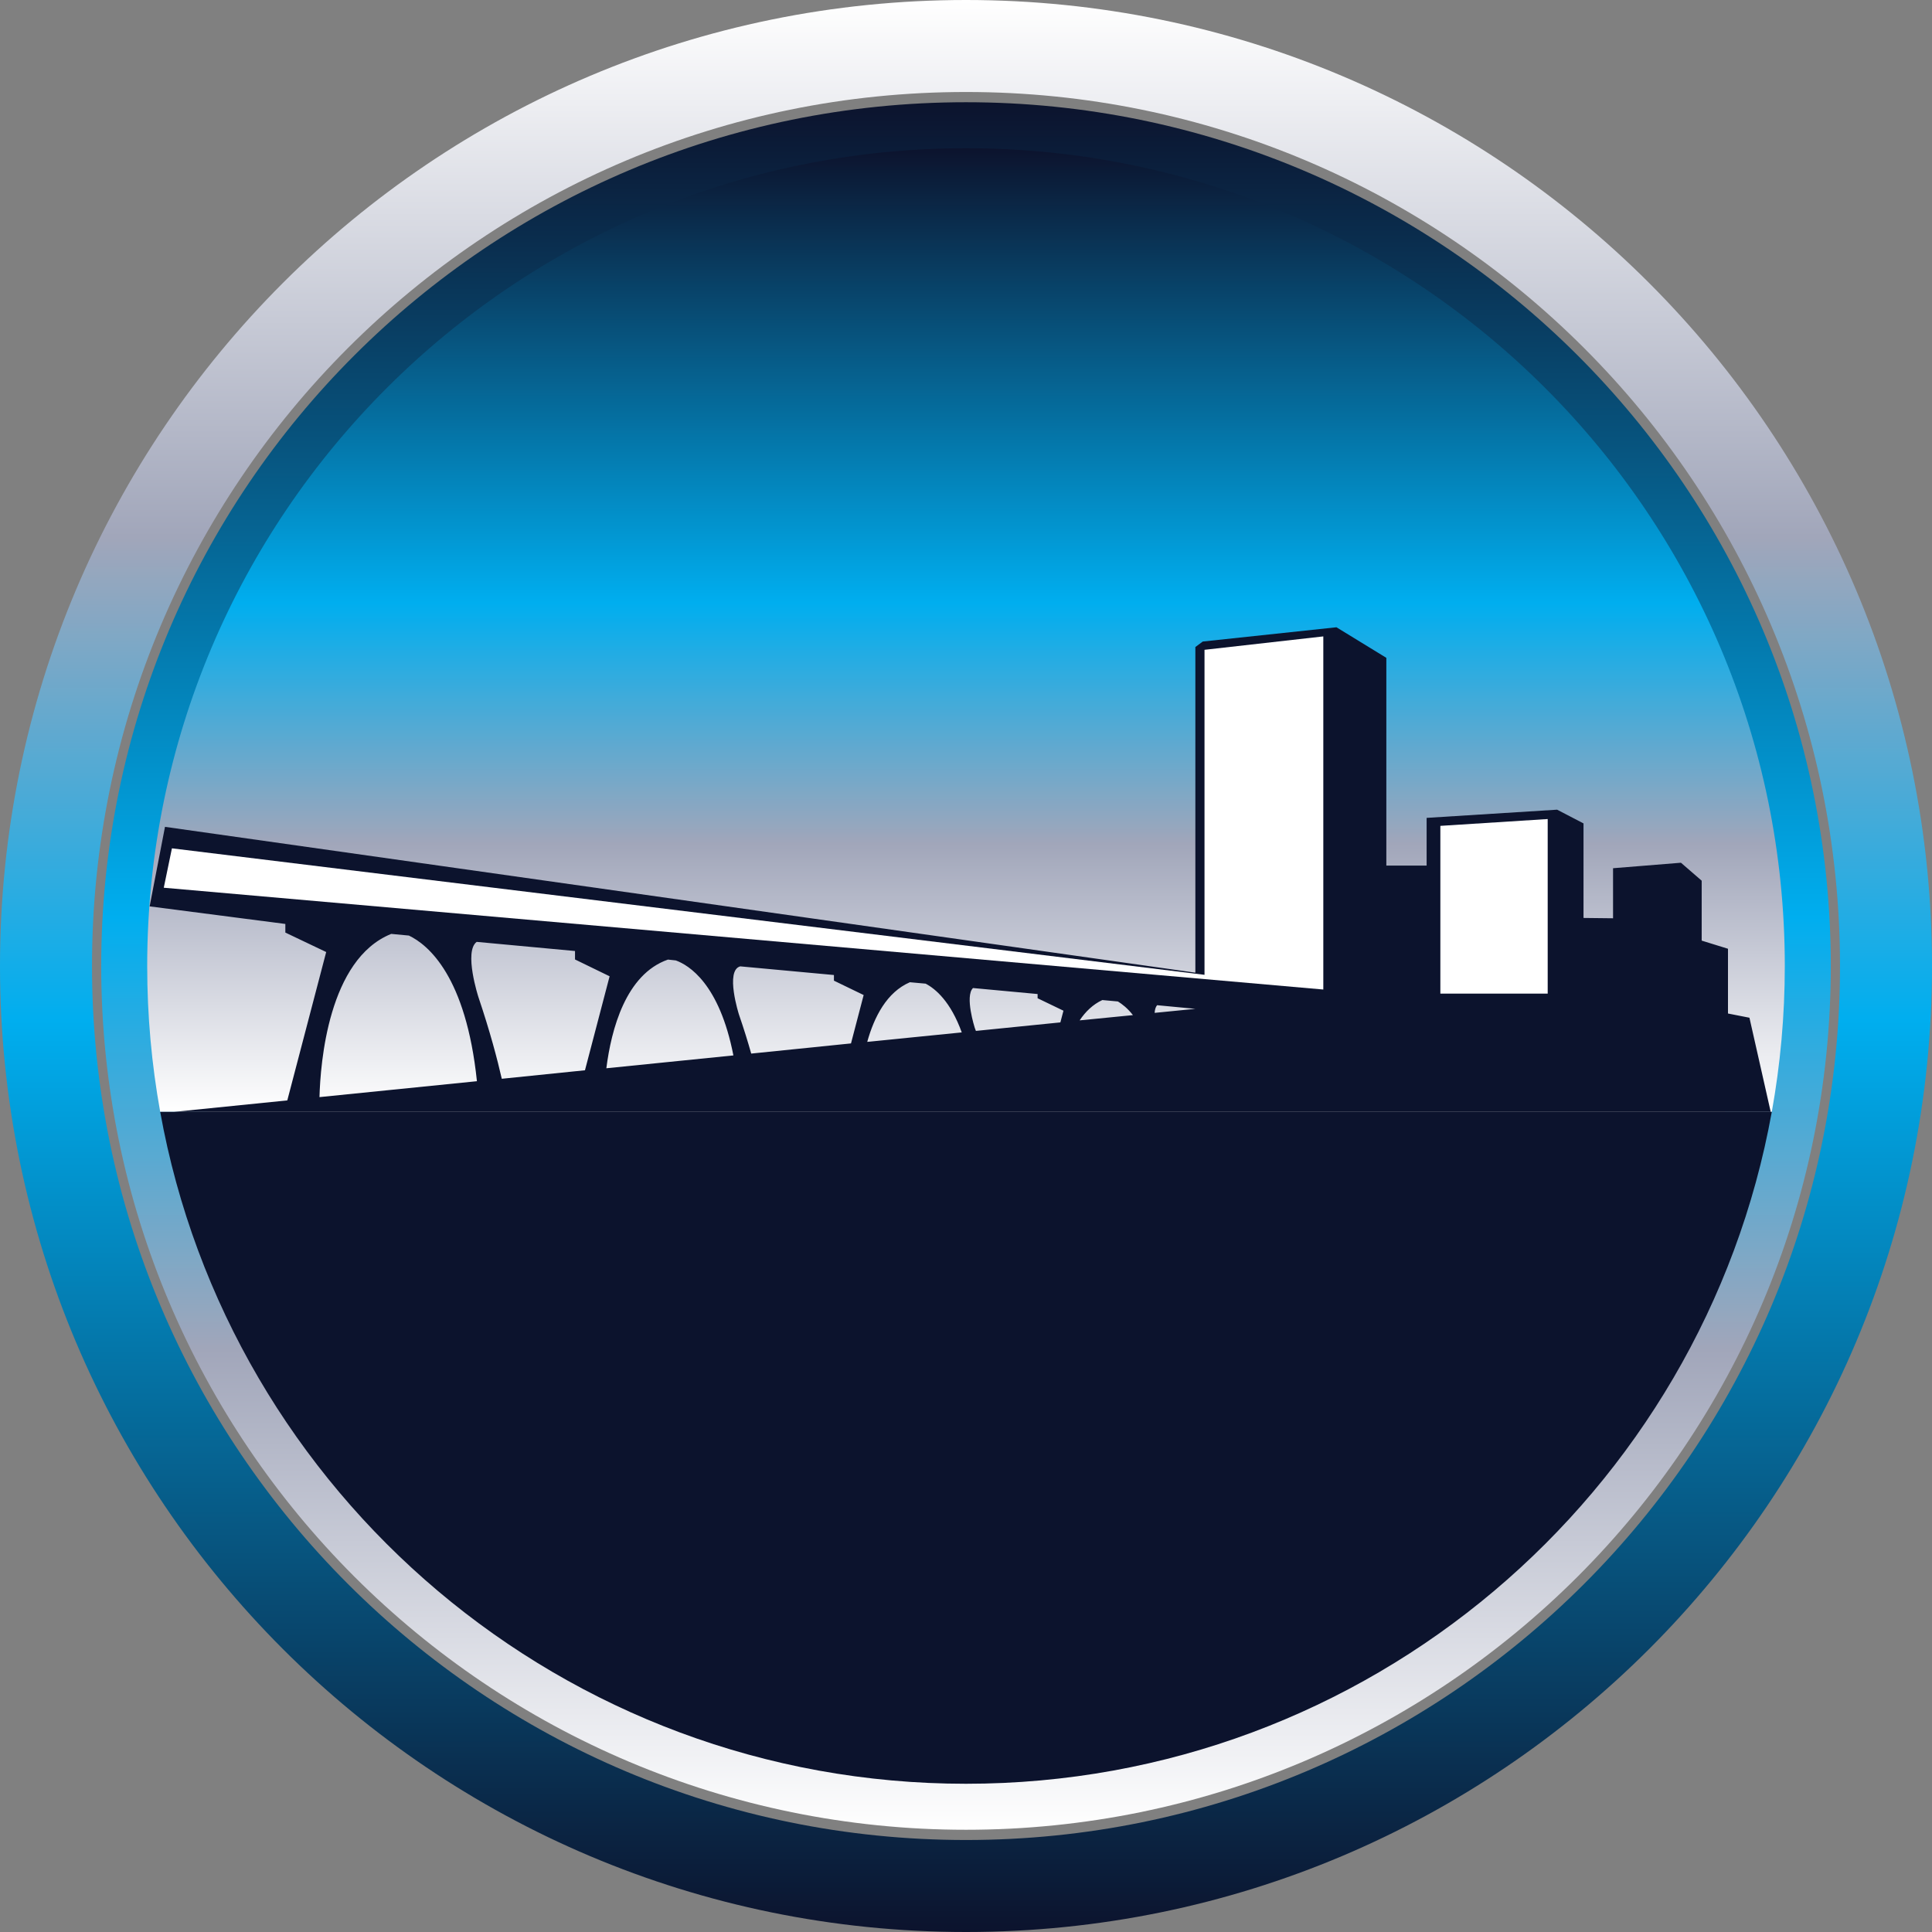 <?xml version="1.0" encoding="utf-8"?>
<!-- Generator: Adobe Illustrator 16.0.0, SVG Export Plug-In . SVG Version: 6.00 Build 0)  -->
<!DOCTYPE svg PUBLIC "-//W3C//DTD SVG 1.1//EN" "http://www.w3.org/Graphics/SVG/1.1/DTD/svg11.dtd">
<svg version="1.1" xmlns="http://www.w3.org/2000/svg" xmlns:xlink="http://www.w3.org/1999/xlink" x="0px" y="0px" width="210px"
	 height="210px" viewBox="0 0 210 210" enable-background="new 0 0 210 210" xml:space="preserve">
<rect x="0" y="0" width="210" height="210" fill="#808080" stroke="none"/>
<g id="background" display="none">
	<rect x="40.75" y="8.5" display="inline" fill="#0C132D" width="200" height="200"/>
</g>
<g id="Layer_1">
	<linearGradient id="SVGID_1_" gradientUnits="userSpaceOnUse" x1="104.999" y1="0" x2="104.999" y2="210">
		<stop  offset="0" style="stop-color:#FFFFFF"/>
		<stop  offset="0.278" style="stop-color:#A1A6BA"/>
		<stop  offset="0.528" style="stop-color:#00AEEF"/>
		<stop  offset="1" style="stop-color:#0C132D"/>
	</linearGradient>
	<path fill="none" stroke="url(#SVGID_1_)" stroke-width="10" stroke-miterlimit="10" d="M105,5C49.768,5,5,49.77,5,105
		s44.768,100,100,100c55.232,0,100-44.77,100-100S160.232,5,105,5z"/>
	<linearGradient id="SVGID_2_" gradientUnits="userSpaceOnUse" x1="105.001" y1="198.888" x2="105.001" y2="11.113">
		<stop  offset="0" style="stop-color:#FFFFFF"/>
		<stop  offset="0.278" style="stop-color:#A1A6BA"/>
		<stop  offset="0.528" style="stop-color:#00AEEF"/>
		<stop  offset="1" style="stop-color:#0C132D"/>
	</linearGradient>
	<path fill="none" stroke="url(#SVGID_2_)" stroke-width="10" stroke-miterlimit="10" d="M194,105c0,49.089-39.855,88.888-89,88.888
		c-49.154,0-89-39.799-89-88.888c0-49.093,39.846-88.888,89-88.888C154.145,16.112,194,55.907,194,105z"/>
	<g>
		<linearGradient id="SVGID_3_" gradientUnits="userSpaceOnUse" x1="105" y1="120.853" x2="105" y2="16.113">
			<stop  offset="0" style="stop-color:#FFFFFF"/>
			<stop  offset="0.278" style="stop-color:#A1A6BA"/>
			<stop  offset="0.528" style="stop-color:#00AEEF"/>
			<stop  offset="1" style="stop-color:#0C132D"/>
		</linearGradient>
		<path fill="url(#SVGID_3_)" d="M194,105c0-49.093-39.855-88.888-89-88.888c-49.154,0-89,39.795-89,88.888
			c0,5.411,0.486,10.709,1.413,15.854h175.173C193.514,115.709,194,110.411,194,105z"/>
		<path fill="#0C132D" d="M17.413,120.854c7.486,41.525,43.851,73.034,87.587,73.034c43.727,0,80.099-31.509,87.586-73.034H17.413z"
			/>
	</g>
	<path fill="#0C132D" d="M18.918,120.854h173.55l-2.311-10.232l-2.333-0.458v-7.039l-2.858-0.885v-6.514l-2.255-1.951l-7.38,0.597
		v5.441l-3.21-0.036V89.501l-2.869-1.492L155.068,88.9v5.185h-4.379V71.504l-5.422-3.322l-14.529,1.549l-0.808,0.597v35.398
		L17.934,89.874l-1.669,8.644l14.751,1.911v0.937l4.44,2.115l-4.228,16.127L18.918,120.854z M52.003,108.382
		c0,0-1.612-4.964-0.188-6.004l10.686,0.993v0.918l3.761,1.829l-2.678,10.216l-9.042,0.924
		C54.072,115.188,53.281,112.174,52.003,108.382z M121.513,108.855c0.463,0.286,1.045,0.729,1.633,1.484l-5.794,0.571
		c0.63-0.944,1.438-1.731,2.466-2.209L121.513,108.855z M115.593,109.859l-0.335,1.271l-9.182,0.925
		c-0.04-0.115-0.075-0.21-0.125-0.337c0,0-1.102-3.432-0.19-4.323l7.022,0.652v0.458L115.593,109.859z M100.62,106.92
		c1.067,0.565,2.711,1.944,3.918,5.299l-10.273,1.028c0.751-2.71,2.13-5.406,4.634-6.482L100.62,106.92z M93.876,108.157
		l-1.376,5.258l-10.846,1.105c-0.354-1.256-0.787-2.659-1.332-4.243c0,0-1.534-4.785,0.136-5.238l10.187,0.941v0.613L93.876,108.157
		z M73.456,104.394c1.403,0.504,4.737,2.515,6.261,10.326l-13.809,1.396c0.536-4.228,2.112-10.214,6.694-11.813L73.456,104.394z
		 M125.504,110.094c0.022-0.348,0.104-0.639,0.268-0.833l4.159,0.395L125.504,110.094z M42.525,101.51l1.92,0.181
		c2.104,1.005,6.209,4.43,7.395,15.831l-17.113,1.729C34.823,115.585,35.685,104.261,42.525,101.51z"/>
	<polygon fill="#FFFFFF" points="130.925,70.631 143.838,69.174 143.838,107.557 17.801,96.492 18.688,92.209 130.925,105.959 	"/>
	<polygon fill="#FFFFFF" points="156.561,89.768 168.228,89.026 168.228,108 156.561,108 	"/>
	<path fill="none" stroke="#000000" stroke-width="2" stroke-miterlimit="10" d="M5,155.12"/>
</g>
</svg>
